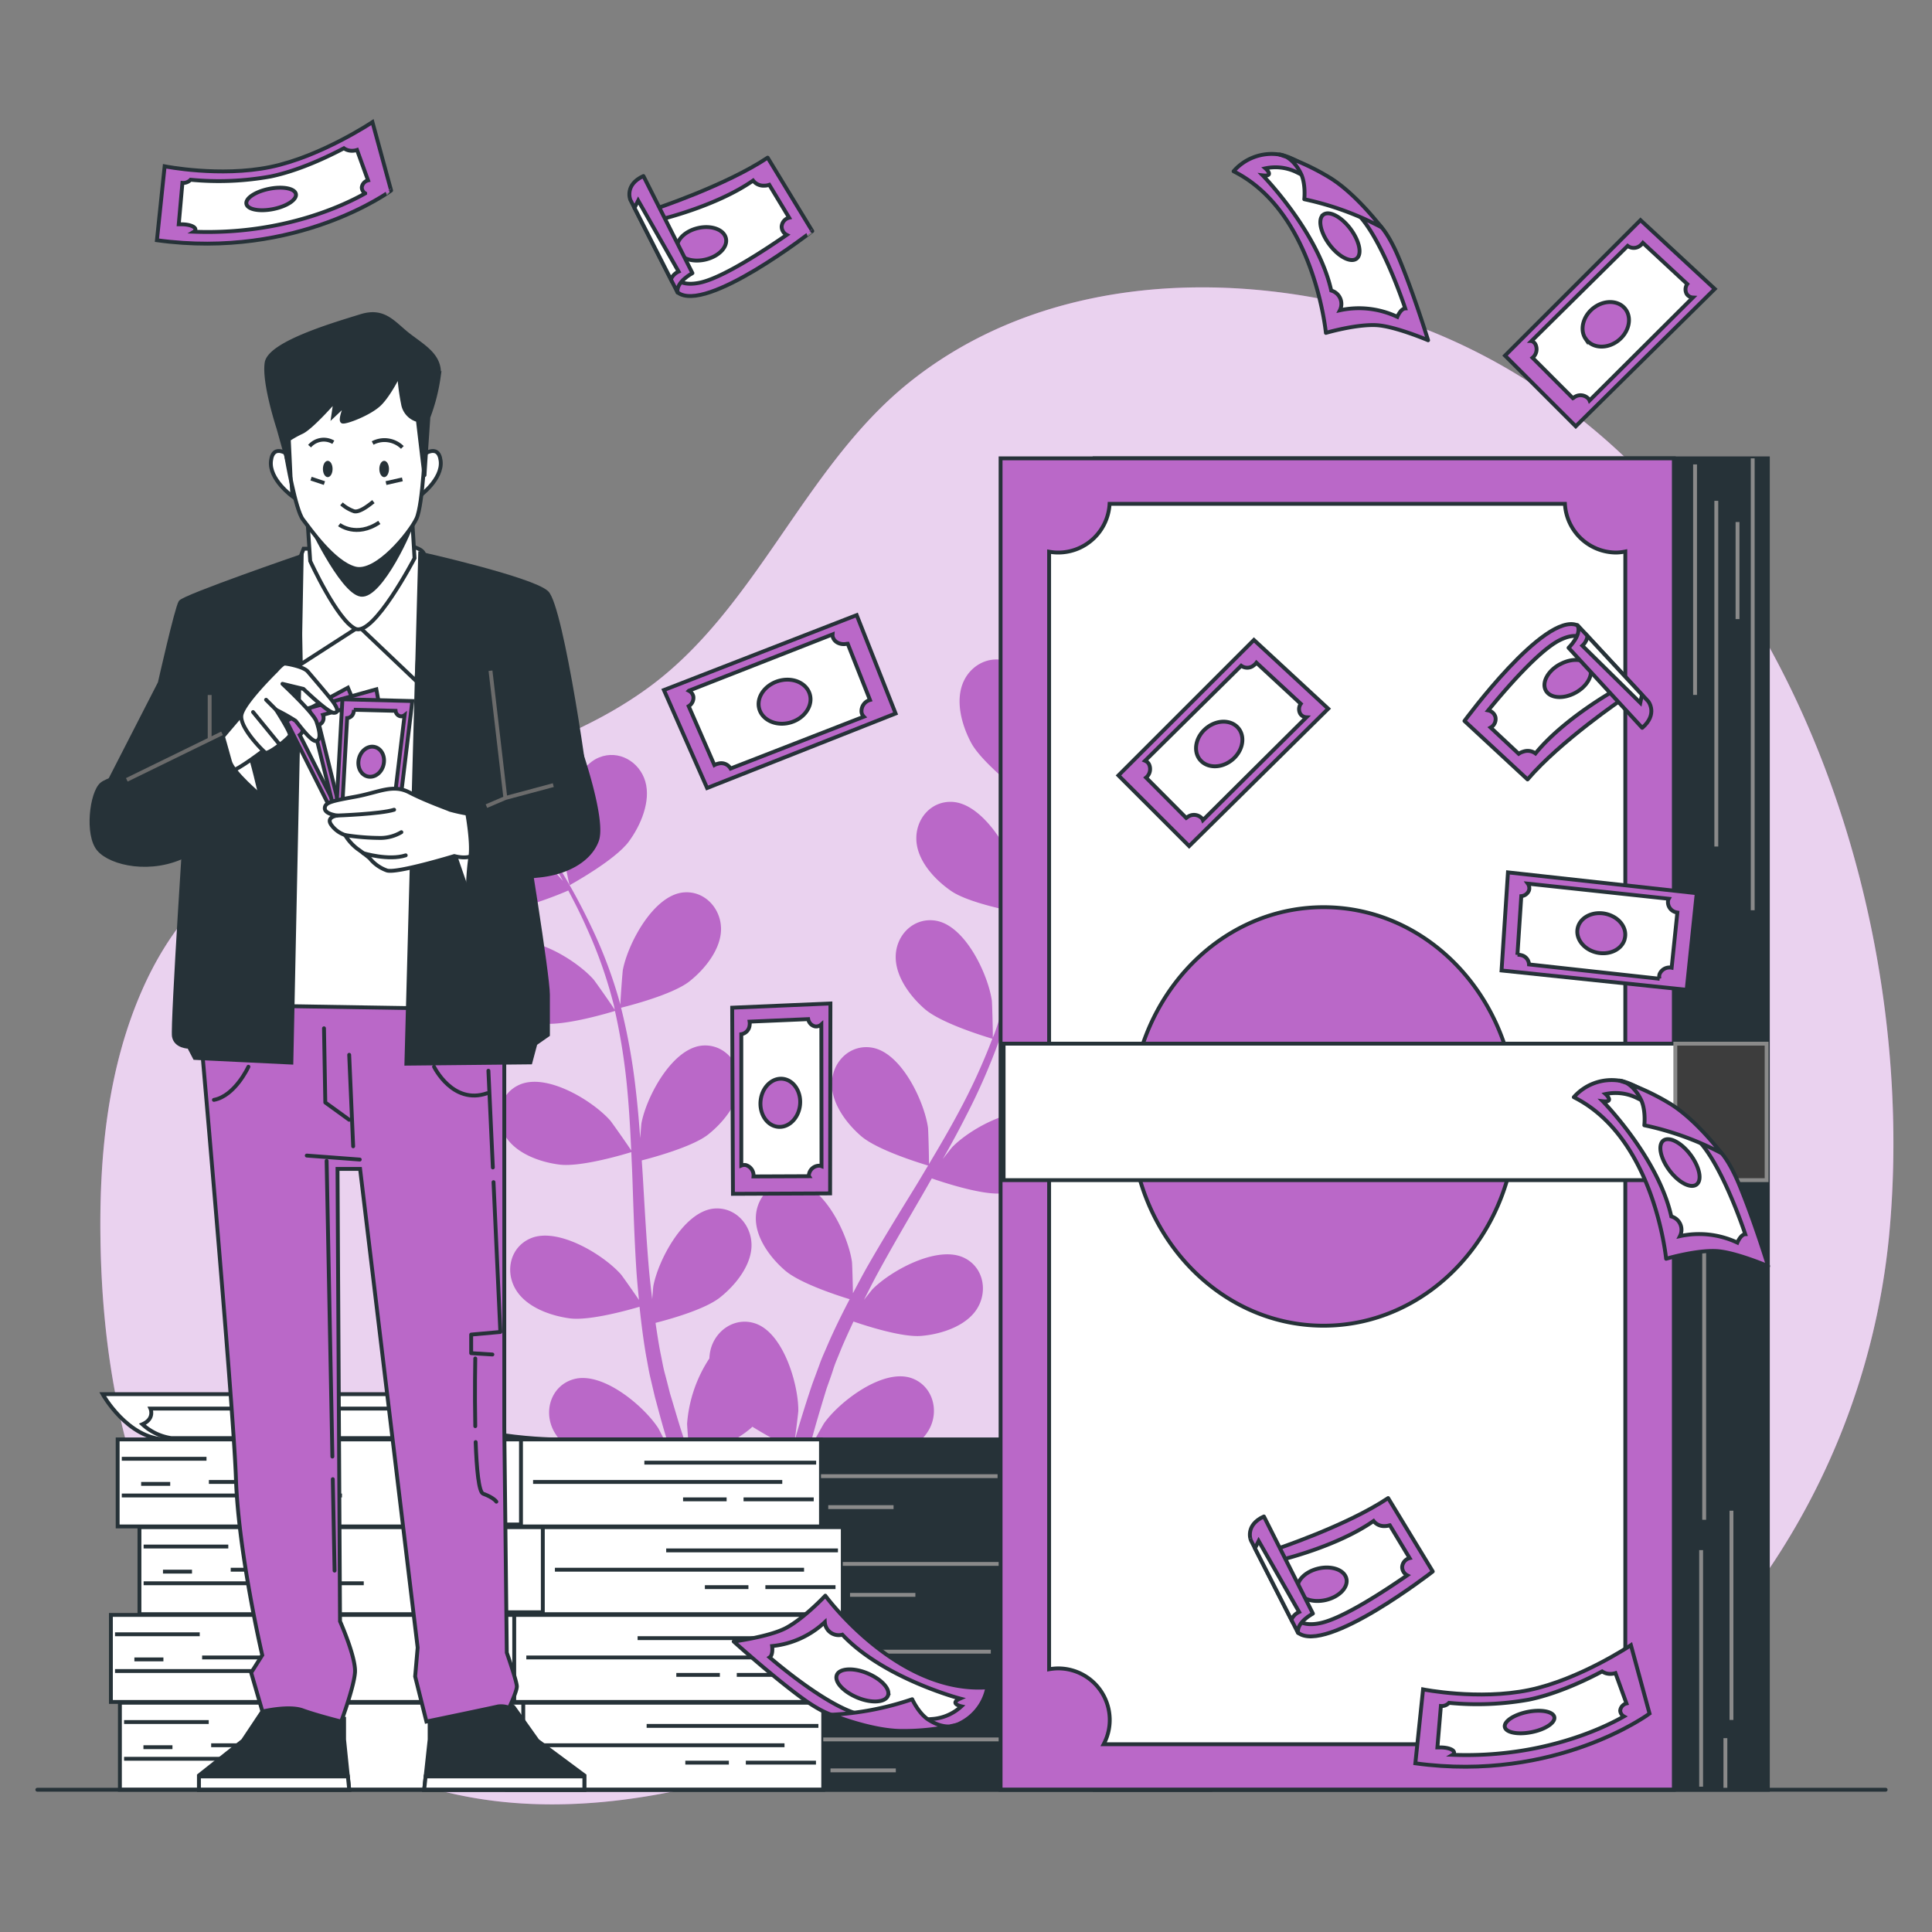 
<svg class="animated" id="freepik_stories-banknote" xmlns="http://www.w3.org/2000/svg" viewBox="0 0 500 500" version="1.1" xmlns:xlink="http://www.w3.org/1999/xlink" xmlns:svgjs="http://svgjs.com/svgjs"><rect x="0" y="0" width="500" height="500" fill="#808080" stroke="none"/><g id="freepik--background-simple--inject-81" class="animable animator-active animator-hidden" style="transform-origin: 257.992px 270.67px;"><path d="M335.81,76.3c-36-5.55-73.15.5-100.91,23-27,21.89-39.25,58.53-67.41,78.88C124,209.67,62.23,199.21,37,255.74,28,275.92,25.68,298.47,26,320.56c.37,27.67,4.88,55.67,16.83,80.62s31.85,46.72,57.31,57.54c37.58,16,81.13,6.43,118.85-9.18,15.56-6.43,31.18-14,48-14.86,21.18-1.11,41.23,8.44,61.35,15.15,24.14,8.07,50.88,12.13,74.85,3.55,18.76-6.71,34.18-20.62,46.55-36.24a186.32,186.32,0,0,0,39.15-97.32C498.48,219.18,446.55,93.35,335.81,76.3Z" style="fill: rgb(186, 104, 200); transform-origin: 257.992px 270.67px;" id="el31ejji60hu1" class="animable"></path><g id="el3654mki9zfv"><path d="M335.81,76.3c-36-5.55-73.15.5-100.91,23-27,21.89-39.25,58.53-67.41,78.88C124,209.67,62.23,199.21,37,255.74,28,275.92,25.68,298.47,26,320.56c.37,27.67,4.88,55.67,16.83,80.62s31.85,46.72,57.31,57.54c37.58,16,81.13,6.43,118.85-9.18,15.56-6.43,31.18-14,48-14.86,21.18-1.11,41.23,8.44,61.35,15.15,24.14,8.07,50.88,12.13,74.85,3.55,18.76-6.71,34.18-20.62,46.55-36.24a186.32,186.32,0,0,0,39.15-97.32C498.48,219.18,446.55,93.35,335.81,76.3Z" style="fill: rgb(255, 255, 255); opacity: 0.7; transform-origin: 257.992px 270.67px;" class="animable"></path></g></g><g id="freepik--Plants--inject-81" class="animable" style="transform-origin: 199.148px 279.975px;"><path d="M284.05,234.34c-5.66,2.08-19.13,1-19.14,1s3.43-8.66,3.72-9.18c3.33-6,13.31-15.67,20.86-14.18,5.45,1.07,8.17,6.75,6.62,11.84S288.87,232.57,284.05,234.34Z" style="fill: rgb(186, 104, 200); transform-origin: 280.726px 223.723px;" id="el3tqaxz0iq4n" class="animable"></path><path d="M110.11,177.77c7.69-.36,16.14,10.66,18.56,17.09.2.56,2.47,9.64,2.33,9.63l-.17,0c1.35,1.73,2.78,3.6,4.29,5.68,2.77,3.85,5.86,8.23,8.9,13.22a159.94,159.94,0,0,1,9.06,16.57,118.5,118.5,0,0,1,7.4,19.78l.06.25c.09-2.25.57-8.54.66-9,1.3-6.75,7.76-19,15.4-20,5.51-.68,9.86,3.86,10,9.18s-4.13,10.61-8.16,13.8c-4.54,3.59-16.74,6.59-17.71,6.83a161.1,161.1,0,0,1,3.8,21.18c.49,4.16.85,8.36,1.15,12.58.15-2,.29-3.69.34-3.93,1.29-6.75,7.76-19,15.4-20,5.51-.68,9.86,3.87,10,9.19s-4.13,10.6-8.15,13.79-14.43,6-17.18,6.7c.1,1.62.22,3.23.31,4.85.46,7.77.88,15.53,1.53,23.12.23,2.67.55,5.3.86,7.93.13-1.73.26-3.18.3-3.4,1.29-6.75,7.76-19,15.4-20,5.5-.68,9.86,3.86,10,9.18s-4.13,10.61-8.16,13.8-13.42,5.73-16.68,6.57c.4,2.68.8,5.37,1.31,7.95.38,1.76.64,3.47,1.12,5.22s.89,3.45,1.33,5.15c1,3.24,1.94,6.59,2.95,9.73.7,2.19,1.4,4.26,2.1,6.35-.26-2.66-.65-7.88-.64-8.32a35.47,35.47,0,0,1,5.77-16.89,11.28,11.28,0,0,1,.25-2c1.16-5.2,6.32-8.8,11.59-7.05,7.31,2.43,11.23,15.75,11.17,22.62,0,.41-.54,4.8-.92,7.57.48-1.59.91-3.14,1.42-4.78,1-3.24,2-6.44,3.18-9.89l1.85-5c.58-1.68,1.4-3.37,2.11-5.08,1.71-3.93,3.63-7.83,5.66-11.71-2.84-.86-12.85-4.07-16.75-7.45s-7.88-8.73-7.52-14.15,4.92-9.65,10.39-8.72c7.59,1.29,13.49,13.86,14.47,20.66.06.43.21,5.39.25,8.12,1.23-2.33,2.45-4.65,3.78-7,3.83-6.68,7.91-13.31,12-19.95,1.24-2,2.45-4.07,3.67-6.1-1-.3-13-3.85-17.36-7.64-3.88-3.37-7.89-8.73-7.52-14.15s4.91-9.65,10.38-8.72c7.59,1.29,13.49,13.86,14.47,20.66.08.52.29,7.66.25,9.47,2.69-4.48,5.32-9,7.74-13.52a159.5,159.5,0,0,0,8.67-18.92c-.47-.14-13-3.79-17.47-7.67-3.88-3.36-7.88-8.73-7.52-14.15s4.92-9.65,10.39-8.72c7.59,1.29,13.48,13.86,14.47,20.67.07.53.3,8.21.24,9.61.14-.38.33-.75.47-1.13a117.82,117.82,0,0,0,5.12-20.22c.66-3.79,1.07-7.45,1.4-11-2.4-.44-13.36-2.58-17.77-5.63-4.23-2.92-8.8-7.81-9-13.24s3.83-10.13,9.36-9.81c7.69.45,14.93,12.3,16.65,19,.1.36.64,4.14,1,6.91.12-1.62.28-3.28.37-4.83.34-5.81.29-11.15.21-15.89-.07-2.69-.18-5.12-.31-7.39-2.13-1.67-10.64-8.48-13.11-13.12s-4.2-11-1.91-15.92,8.07-7.22,12.83-4.39c6.62,4,7.59,17.8,6.05,24.5-.14.58-3.25,9.39-3.37,9.31l-.13-.1c.17,2.18.33,4.53.45,7.1.18,4.74.35,10.09.13,15.93a162.76,162.76,0,0,1-1.58,18.82,118.94,118.94,0,0,1-4.75,20.59,1.57,1.57,0,0,1-.09.23c1.32-1.82,5.2-6.81,5.54-7.16,4.8-4.91,17-11.6,23.86-8.17,5,2.48,6.1,8.67,3.25,13.17s-9.29,6.57-14.41,7c-5.77.49-17.6-3.73-18.54-4.07A161.43,161.43,0,0,1,250,288.83c-1.88,3.73-3.9,7.43-6,11.12,1.19-1.54,2.28-2.91,2.45-3.09,4.8-4.92,17-11.6,23.86-8.17,5,2.47,6.09,8.66,3.26,13.17s-9.3,6.57-14.42,7-15.35-2.95-18-3.89c-.81,1.41-1.6,2.82-2.42,4.23-3.9,6.73-7.83,13.43-11.48,20.12-1.28,2.35-2.46,4.72-3.66,7.09,1.07-1.37,2-2.51,2.13-2.68,4.8-4.91,17-11.6,23.87-8.17,5,2.48,6.09,8.67,3.25,13.17s-9.3,6.57-14.41,7c-5,.42-14.36-2.63-17.55-3.72-1.14,2.46-2.29,4.92-3.29,7.35-.65,1.68-1.39,3.25-1.94,5s-1.16,3.37-1.73,5c-1,3.24-2,6.57-2.91,9.75-.63,2.21-1.19,4.33-1.76,6.46,1.25-2.37,3.81-6.94,4.06-7.29,4-5.59,15-14,22.36-11.7,5.28,1.7,7.33,7.64,5.2,12.52s-8.19,7.91-13.18,9.11c-5.5,1.32-17.36-.9-18.84-1.19-.93,3.53-1.8,7-2.57,10.22-.17.7-.31,1.33-.47,2H201c.26-1,.52-2.06.8-3.12.93-3.59,2-7.4,3.13-11.3a102.05,102.05,0,0,1-10.21-5.58c-4.19,4-14.57,8.4-15.91,9,1.17,3.45,2.34,6.8,3.49,9.94l.41,1.1H177.9c-1.16-3.39-2.32-7-3.48-10.73-1.47.21-13.44,1.9-18.88.33-4.93-1.43-10.82-4.63-12.76-9.71s.43-10.82,5.78-12.26c7.43-2,18.05,6.93,21.8,12.7.22.34,2.2,4.3,3.41,6.82-.49-1.59-1-3.13-1.46-4.77-1-3.24-1.84-6.5-2.79-10-.41-1.71-.81-3.44-1.22-5.18s-.69-3.59-1.05-5.41c-.74-4.22-1.28-8.53-1.74-12.88-2.83.84-13,3.69-18.07,3s-11.39-2.93-14.08-7.66-1.22-10.76,3.85-13c7-3.11,18.9,4.12,23.47,9.26.29.32,3.15,4.37,4.68,6.63-.25-2.62-.51-5.24-.68-7.9-.49-7.67-.74-15.46-1-23.23-.08-2.38-.2-4.75-.3-7.12-1,.31-13,4-18.7,3.21-5.09-.66-11.39-2.93-14.08-7.66s-1.22-10.76,3.85-13c7.05-3.11,18.9,4.12,23.47,9.26.35.39,4.46,6.22,5.44,7.76-.24-5.23-.52-10.43-1-15.55a158.63,158.63,0,0,0-3.21-20.56c-.46.15-12.93,4-18.8,3.24-5.09-.67-11.39-2.93-14.07-7.66s-1.23-10.76,3.85-13c7-3.11,18.89,4.12,23.47,9.26.35.4,4.78,6.68,5.5,7.88-.09-.39-.14-.81-.24-1.2a116.64,116.64,0,0,0-6.88-19.69c-1.54-3.52-3.21-6.81-4.91-10-2.25,1-12.57,5.23-17.92,5.12-5.14-.11-11.65-1.67-14.84-6.07s-2.39-10.56,2.4-13.34c6.66-3.87,19.24,2,24.35,6.62.27.25,2.82,3.11,4.64,5.21-.79-1.41-1.58-2.88-2.36-4.22-2.92-5-5.91-9.47-8.58-13.37-1.54-2.21-3-4.17-4.35-6-2.69-.21-13.54-1.2-18.17-3.71s-9.56-6.85-10.37-12.22S104.57,178,110.11,177.77Z" style="fill: rgb(186, 104, 200); transform-origin: 197.449px 279.975px;" id="elrxly34jjysa" class="animable"></path><path d="M147.43,229.08c-.12.07-1.91-9.11-2-9.7-.54-6.86,2.46-20.42,9.58-23.34,5.13-2.11,10.53,1.12,12,6.22s-1.18,11.33-4.22,15.46C159.29,222.58,147.44,229.07,147.43,229.08Z" style="fill: rgb(186, 104, 200); transform-origin: 156.398px 212.233px;" id="elm8avh66qqfk" class="animable"></path></g><g id="freepik--banknotes-2--inject-81" class="animable" style="transform-origin: 172.425px 411.99px;"><path d="M143.17,372.52s-30.32-.38-37.41-11.72H26.56S33,372.42,43,372.52Z" style="fill: rgb(255, 255, 255); stroke: rgb(38, 50, 56); stroke-miterlimit: 10; transform-origin: 84.865px 366.66px;" id="elevxsmvmlvr" class="animable"></path><path d="M103.46,364.54H38.94s1.2,2.62-2.09,4.06a14.06,14.06,0,0,0,7.47,3.58h82.14s-10.46-1-16.13-4.3C110.33,367.88,103.76,368.84,103.46,364.54Z" style="fill: rgb(255, 255, 255); stroke: rgb(38, 50, 56); stroke-miterlimit: 10; transform-origin: 81.655px 368.36px;" id="elnon3szwvnw" class="animable"></path><g id="elk203flzrotb"><rect x="131.21" y="440.66" width="182.02" height="22.52" style="fill: rgb(38, 50, 56); stroke: rgb(38, 50, 56); stroke-miterlimit: 10; transform-origin: 222.22px 451.92px; transform: rotate(180deg);" class="animable"></rect></g><g id="elwtw9rupir2"><rect x="31.03" y="440.66" width="182.02" height="22.52" style="fill: rgb(255, 255, 255); stroke: rgb(38, 50, 56); stroke-miterlimit: 10; transform-origin: 122.04px 451.92px; transform: rotate(180deg);" class="animable"></rect></g><line x1="211.8" y1="446.66" x2="167.35" y2="446.66" style="fill: rgb(255, 255, 255); stroke: rgb(38, 50, 56); stroke-miterlimit: 10; transform-origin: 189.575px 446.66px;" id="elkt67vlksq7h" class="animable"></line><line x1="203.03" y1="451.67" x2="138.55" y2="451.67" style="fill: rgb(255, 255, 255); stroke: rgb(38, 50, 56); stroke-miterlimit: 10; transform-origin: 170.79px 451.67px;" id="elptzxyr8g7rm" class="animable"></line><line x1="177.36" y1="456.17" x2="188.63" y2="456.17" style="fill: rgb(255, 255, 255); stroke: rgb(38, 50, 56); stroke-miterlimit: 10; transform-origin: 182.995px 456.17px;" id="eln01z3i9qnmh" class="animable"></line><line x1="193.02" y1="456.17" x2="211.17" y2="456.17" style="fill: rgb(255, 255, 255); stroke: rgb(38, 50, 56); stroke-miterlimit: 10; transform-origin: 202.095px 456.17px;" id="eln3uoh9wywq" class="animable"></line><line x1="32.11" y1="455.17" x2="89.08" y2="455.17" style="fill: rgb(255, 255, 255); stroke: rgb(38, 50, 56); stroke-miterlimit: 10; transform-origin: 60.595px 455.17px;" id="el747qhmm8heq" class="animable"></line><line x1="37.12" y1="452.17" x2="44.63" y2="452.17" style="fill: rgb(255, 255, 255); stroke: rgb(38, 50, 56); stroke-miterlimit: 10; transform-origin: 40.875px 452.17px;" id="elj1h98cyn4s8" class="animable"></line><line x1="79.69" y1="451.67" x2="54.65" y2="451.67" style="fill: rgb(255, 255, 255); stroke: rgb(38, 50, 56); stroke-miterlimit: 10; transform-origin: 67.17px 451.67px;" id="elszrm788i9rp" class="animable"></line><line x1="32.11" y1="445.66" x2="54.02" y2="445.66" style="fill: rgb(255, 255, 255); stroke: rgb(38, 50, 56); stroke-miterlimit: 10; transform-origin: 43.065px 445.66px;" id="elqcra0jsvy3" class="animable"></line><line x1="310.72" y1="450.16" x2="299.45" y2="450.16" style="fill: none; stroke: rgb(138, 138, 138); stroke-miterlimit: 10; transform-origin: 305.085px 450.16px;" id="elov6t2sozp4k" class="animable"></line><line x1="313.23" y1="455.17" x2="278.17" y2="455.17" style="fill: none; stroke: rgb(138, 138, 138); stroke-miterlimit: 10; transform-origin: 295.7px 455.17px;" id="elpblxh396byb" class="animable"></line><line x1="214.93" y1="458.17" x2="231.84" y2="458.17" style="fill: none; stroke: rgb(138, 138, 138); stroke-miterlimit: 10; transform-origin: 223.385px 458.17px;" id="eliuak6jd4ly8" class="animable"></line><line x1="213.05" y1="450.16" x2="258.76" y2="450.16" style="fill: none; stroke: rgb(138, 138, 138); stroke-miterlimit: 10; transform-origin: 235.905px 450.16px;" id="el6de84w372vo" class="animable"></line><line x1="298.2" y1="443.66" x2="271.91" y2="443.66" style="fill: none; stroke: rgb(138, 138, 138); stroke-miterlimit: 10; transform-origin: 285.055px 443.66px;" id="elqt4v6kszqmg" class="animable"></line><g id="elaozxxrr62ei"><rect x="114.13" y="440.66" width="21.29" height="22.02" style="fill: rgb(255, 255, 255); stroke: rgb(38, 50, 56); stroke-miterlimit: 10; transform-origin: 124.775px 451.67px; transform: rotate(180deg);" class="animable"></rect></g><g id="eleiwfuu1nni"><rect x="128.88" y="417.94" width="182.02" height="22.52" style="fill: rgb(38, 50, 56); stroke: rgb(38, 50, 56); stroke-miterlimit: 10; transform-origin: 219.89px 429.2px; transform: rotate(180deg);" class="animable"></rect></g><g id="ellwi34430rel"><rect x="28.7" y="417.94" width="182.02" height="22.52" style="fill: rgb(255, 255, 255); stroke: rgb(38, 50, 56); stroke-miterlimit: 10; transform-origin: 119.71px 429.2px; transform: rotate(180deg);" class="animable"></rect></g><line x1="209.46" y1="423.95" x2="165.01" y2="423.95" style="fill: rgb(255, 255, 255); stroke: rgb(38, 50, 56); stroke-miterlimit: 10; transform-origin: 187.235px 423.95px;" id="elj5puve20jqh" class="animable"></line><line x1="200.7" y1="428.95" x2="136.21" y2="428.95" style="fill: rgb(255, 255, 255); stroke: rgb(38, 50, 56); stroke-miterlimit: 10; transform-origin: 168.455px 428.95px;" id="elailih5lk37i" class="animable"></line><line x1="175.03" y1="433.46" x2="186.3" y2="433.46" style="fill: rgb(255, 255, 255); stroke: rgb(38, 50, 56); stroke-miterlimit: 10; transform-origin: 180.665px 433.46px;" id="el0me5hk7pdvvi" class="animable"></line><line x1="190.68" y1="433.46" x2="208.84" y2="433.46" style="fill: rgb(255, 255, 255); stroke: rgb(38, 50, 56); stroke-miterlimit: 10; transform-origin: 199.76px 433.46px;" id="el6g4uzuxkxnu" class="animable"></line><line x1="29.77" y1="432.46" x2="86.75" y2="432.46" style="fill: rgb(255, 255, 255); stroke: rgb(38, 50, 56); stroke-miterlimit: 10; transform-origin: 58.26px 432.46px;" id="elugzr3e7xp79" class="animable"></line><line x1="34.78" y1="429.45" x2="42.29" y2="429.45" style="fill: rgb(255, 255, 255); stroke: rgb(38, 50, 56); stroke-miterlimit: 10; transform-origin: 38.535px 429.45px;" id="elk0ruo67m9bc" class="animable"></line><line x1="77.36" y1="428.95" x2="52.31" y2="428.95" style="fill: rgb(255, 255, 255); stroke: rgb(38, 50, 56); stroke-miterlimit: 10; transform-origin: 64.835px 428.95px;" id="el8a2gdniyuhw" class="animable"></line><line x1="29.77" y1="422.95" x2="51.69" y2="422.95" style="fill: rgb(255, 255, 255); stroke: rgb(38, 50, 56); stroke-miterlimit: 10; transform-origin: 40.73px 422.95px;" id="elkvt25v7nl5h" class="animable"></line><line x1="308.39" y1="427.45" x2="297.12" y2="427.45" style="fill: none; stroke: rgb(138, 138, 138); stroke-miterlimit: 10; transform-origin: 302.755px 427.45px;" id="eljxxlngbm43h" class="animable"></line><line x1="310.89" y1="432.46" x2="275.83" y2="432.46" style="fill: none; stroke: rgb(138, 138, 138); stroke-miterlimit: 10; transform-origin: 293.36px 432.46px;" id="el4dxiggdnee7" class="animable"></line><line x1="212.6" y1="435.46" x2="229.5" y2="435.46" style="fill: none; stroke: rgb(138, 138, 138); stroke-miterlimit: 10; transform-origin: 221.05px 435.46px;" id="elrs8bj8rvut" class="animable"></line><line x1="210.72" y1="427.45" x2="256.42" y2="427.45" style="fill: none; stroke: rgb(138, 138, 138); stroke-miterlimit: 10; transform-origin: 233.57px 427.45px;" id="elo7v8q5q4wa" class="animable"></line><line x1="295.87" y1="420.95" x2="269.57" y2="420.95" style="fill: none; stroke: rgb(138, 138, 138); stroke-miterlimit: 10; transform-origin: 282.72px 420.95px;" id="elolht3wh79q" class="animable"></line><g id="elpej2jbgt4h"><rect x="111.79" y="417.94" width="21.29" height="22.02" style="fill: rgb(255, 255, 255); stroke: rgb(38, 50, 56); stroke-miterlimit: 10; transform-origin: 122.435px 428.95px; transform: rotate(180deg);" class="animable"></rect></g><g id="elf53ivgr64x"><rect x="136.27" y="395.23" width="182.02" height="22.52" style="fill: rgb(38, 50, 56); stroke: rgb(38, 50, 56); stroke-miterlimit: 10; transform-origin: 227.28px 406.49px; transform: rotate(180deg);" class="animable"></rect></g><g id="elmbm7bjpulr"><rect x="36.09" y="395.23" width="182.02" height="22.52" style="fill: rgb(255, 255, 255); stroke: rgb(38, 50, 56); stroke-miterlimit: 10; transform-origin: 127.1px 406.49px; transform: rotate(180deg);" class="animable"></rect></g><line x1="216.86" y1="401.24" x2="172.41" y2="401.24" style="fill: rgb(255, 255, 255); stroke: rgb(38, 50, 56); stroke-miterlimit: 10; transform-origin: 194.635px 401.24px;" id="elrt9wmp5myy" class="animable"></line><line x1="208.09" y1="406.24" x2="143.61" y2="406.24" style="fill: rgb(255, 255, 255); stroke: rgb(38, 50, 56); stroke-miterlimit: 10; transform-origin: 175.85px 406.24px;" id="elyifs8rpr16q" class="animable"></line><line x1="182.42" y1="410.75" x2="193.69" y2="410.75" style="fill: rgb(255, 255, 255); stroke: rgb(38, 50, 56); stroke-miterlimit: 10; transform-origin: 188.055px 410.75px;" id="elw9n2kjdmibc" class="animable"></line><line x1="198.08" y1="410.75" x2="216.23" y2="410.75" style="fill: rgb(255, 255, 255); stroke: rgb(38, 50, 56); stroke-miterlimit: 10; transform-origin: 207.155px 410.75px;" id="elys69bh4uuxm" class="animable"></line><line x1="37.17" y1="409.75" x2="94.14" y2="409.75" style="fill: rgb(255, 255, 255); stroke: rgb(38, 50, 56); stroke-miterlimit: 10; transform-origin: 65.655px 409.75px;" id="elnwqpwy45g9f" class="animable"></line><line x1="42.18" y1="406.74" x2="49.69" y2="406.74" style="fill: rgb(255, 255, 255); stroke: rgb(38, 50, 56); stroke-miterlimit: 10; transform-origin: 45.935px 406.74px;" id="eln635sz18dqh" class="animable"></line><line x1="84.75" y1="406.24" x2="59.71" y2="406.24" style="fill: rgb(255, 255, 255); stroke: rgb(38, 50, 56); stroke-miterlimit: 10; transform-origin: 72.23px 406.24px;" id="el88pdqr24hve" class="animable"></line><line x1="37.17" y1="400.24" x2="59.08" y2="400.24" style="fill: rgb(255, 255, 255); stroke: rgb(38, 50, 56); stroke-miterlimit: 10; transform-origin: 48.125px 400.24px;" id="elsx3jvacwvce" class="animable"></line><line x1="315.78" y1="404.74" x2="304.51" y2="404.74" style="fill: none; stroke: rgb(138, 138, 138); stroke-miterlimit: 10; transform-origin: 310.145px 404.74px;" id="el24k6pdh9y4c" class="animable"></line><line x1="318.29" y1="409.75" x2="283.23" y2="409.75" style="fill: none; stroke: rgb(138, 138, 138); stroke-miterlimit: 10; transform-origin: 300.76px 409.75px;" id="eloawxknziv2q" class="animable"></line><line x1="219.99" y1="412.75" x2="236.9" y2="412.75" style="fill: none; stroke: rgb(138, 138, 138); stroke-miterlimit: 10; transform-origin: 228.445px 412.75px;" id="elhokfnuyjvu" class="animable"></line><line x1="218.11" y1="404.74" x2="263.82" y2="404.74" style="fill: none; stroke: rgb(138, 138, 138); stroke-miterlimit: 10; transform-origin: 240.965px 404.74px;" id="elt9d2xka7s7f" class="animable"></line><line x1="303.26" y1="398.24" x2="276.97" y2="398.24" style="fill: none; stroke: rgb(138, 138, 138); stroke-miterlimit: 10; transform-origin: 290.115px 398.24px;" id="elymab04k1ywq" class="animable"></line><g id="elhqnkt4c2fuv"><rect x="119.19" y="395.23" width="21.29" height="22.02" style="fill: rgb(255, 255, 255); stroke: rgb(38, 50, 56); stroke-miterlimit: 10; transform-origin: 129.835px 406.24px; transform: rotate(180deg);" class="animable"></rect></g><g id="elfl1svskvd2"><rect x="130.63" y="372.52" width="182.02" height="22.52" style="fill: rgb(38, 50, 56); stroke: rgb(38, 50, 56); stroke-miterlimit: 10; transform-origin: 221.64px 383.78px; transform: rotate(180deg);" class="animable"></rect></g><g id="ellkyierc54m"><rect x="30.45" y="372.52" width="182.02" height="22.52" style="fill: rgb(255, 255, 255); stroke: rgb(38, 50, 56); stroke-miterlimit: 10; transform-origin: 121.46px 383.78px; transform: rotate(180deg);" class="animable"></rect></g><line x1="211.22" y1="378.53" x2="166.76" y2="378.53" style="fill: rgb(255, 255, 255); stroke: rgb(38, 50, 56); stroke-miterlimit: 10; transform-origin: 188.99px 378.53px;" id="elitirfw1crrh" class="animable"></line><line x1="202.45" y1="383.53" x2="137.96" y2="383.53" style="fill: rgb(255, 255, 255); stroke: rgb(38, 50, 56); stroke-miterlimit: 10; transform-origin: 170.205px 383.53px;" id="el42b69l3omqy" class="animable"></line><line x1="176.78" y1="388.03" x2="188.05" y2="388.03" style="fill: rgb(255, 255, 255); stroke: rgb(38, 50, 56); stroke-miterlimit: 10; transform-origin: 182.415px 388.03px;" id="el1hlza24isfsh" class="animable"></line><line x1="192.43" y1="388.03" x2="210.59" y2="388.03" style="fill: rgb(255, 255, 255); stroke: rgb(38, 50, 56); stroke-miterlimit: 10; transform-origin: 201.51px 388.03px;" id="elayaltmu8etl" class="animable"></line><line x1="31.52" y1="387.03" x2="88.5" y2="387.03" style="fill: rgb(255, 255, 255); stroke: rgb(38, 50, 56); stroke-miterlimit: 10; transform-origin: 60.01px 387.03px;" id="elxj3gz90ivxl" class="animable"></line><line x1="36.53" y1="384.03" x2="44.05" y2="384.03" style="fill: rgb(255, 255, 255); stroke: rgb(38, 50, 56); stroke-miterlimit: 10; transform-origin: 40.29px 384.03px;" id="elvs21jvknxy" class="animable"></line><line x1="79.11" y1="383.53" x2="54.06" y2="383.53" style="fill: rgb(255, 255, 255); stroke: rgb(38, 50, 56); stroke-miterlimit: 10; transform-origin: 66.585px 383.53px;" id="el7radaclx2j2" class="animable"></line><line x1="31.52" y1="377.53" x2="53.44" y2="377.53" style="fill: rgb(255, 255, 255); stroke: rgb(38, 50, 56); stroke-miterlimit: 10; transform-origin: 42.48px 377.53px;" id="el5ngres40y4d" class="animable"></line><line x1="310.14" y1="382.03" x2="298.87" y2="382.03" style="fill: none; stroke: rgb(138, 138, 138); stroke-miterlimit: 10; transform-origin: 304.505px 382.03px;" id="elbnihobs7h3a" class="animable"></line><line x1="312.64" y1="387.03" x2="277.58" y2="387.03" style="fill: none; stroke: rgb(138, 138, 138); stroke-miterlimit: 10; transform-origin: 295.11px 387.03px;" id="el9393eedvj5r" class="animable"></line><line x1="214.35" y1="390.04" x2="231.25" y2="390.04" style="fill: none; stroke: rgb(138, 138, 138); stroke-miterlimit: 10; transform-origin: 222.8px 390.04px;" id="elcwlndmp49gb" class="animable"></line><line x1="212.47" y1="382.03" x2="258.17" y2="382.03" style="fill: none; stroke: rgb(138, 138, 138); stroke-miterlimit: 10; transform-origin: 235.32px 382.03px;" id="elpwluy22wc3j" class="animable"></line><line x1="297.62" y1="375.52" x2="271.32" y2="375.52" style="fill: none; stroke: rgb(138, 138, 138); stroke-miterlimit: 10; transform-origin: 284.47px 375.52px;" id="elr1hs7mdzfw" class="animable"></line><g id="elwlvwfdw9k0c"><rect x="113.54" y="372.52" width="21.29" height="22.02" style="fill: rgb(255, 255, 255); stroke: rgb(38, 50, 56); stroke-miterlimit: 10; transform-origin: 124.185px 383.53px; transform: rotate(180deg);" class="animable"></rect></g></g><g id="freepik--banknotes-3--inject-81" class="animable" style="transform-origin: 358.235px 290.9px;"><rect x="283.28" y="118.62" width="174.24" height="344.56" style="fill: rgb(38, 50, 56); stroke: rgb(38, 50, 56); stroke-miterlimit: 10; transform-origin: 370.4px 290.9px;" id="elikce2cyisr" class="animable"></rect><line x1="438.68" y1="120.19" x2="438.68" y2="179.84" style="fill: none; stroke: rgb(138, 138, 138); stroke-miterlimit: 10; transform-origin: 438.68px 150.015px;" id="el4ffjxz1mmxz" class="animable"></line><line x1="449.67" y1="135.1" x2="449.67" y2="160.22" style="fill: none; stroke: rgb(138, 138, 138); stroke-miterlimit: 10; transform-origin: 449.67px 147.66px;" id="el1fjvvacodcl" class="animable"></line><line x1="444.18" y1="129.61" x2="444.18" y2="219.08" style="fill: none; stroke: rgb(138, 138, 138); stroke-miterlimit: 10; transform-origin: 444.18px 174.345px;" id="elx4mrax5e81" class="animable"></line><line x1="453.6" y1="118.62" x2="453.6" y2="235.57" style="fill: none; stroke: rgb(138, 138, 138); stroke-miterlimit: 10; transform-origin: 453.6px 177.095px;" id="ela8shszr60bc" class="animable"></line><line x1="440.25" y1="462.39" x2="440.25" y2="401.17" style="fill: none; stroke: rgb(138, 138, 138); stroke-miterlimit: 10; transform-origin: 440.25px 431.78px;" id="elm0vp84sdjso" class="animable"></line><line x1="446.53" y1="463.18" x2="446.53" y2="449.83" style="fill: none; stroke: rgb(138, 138, 138); stroke-miterlimit: 10; transform-origin: 446.53px 456.505px;" id="el8c1z65fbrrg" class="animable"></line><line x1="448.1" y1="445.12" x2="448.1" y2="390.97" style="fill: none; stroke: rgb(138, 138, 138); stroke-miterlimit: 10; transform-origin: 448.1px 418.045px;" id="elpwa84qzh75c" class="animable"></line><line x1="441.04" y1="393.32" x2="441.04" y2="304.63" style="fill: none; stroke: rgb(138, 138, 138); stroke-miterlimit: 10; transform-origin: 441.04px 348.975px;" id="el9v9lno8hkfj" class="animable"></line><rect x="258.95" y="118.62" width="174.24" height="344.56" style="fill: rgb(186, 104, 200); stroke: rgb(38, 50, 56); stroke-miterlimit: 10; transform-origin: 346.07px 290.9px;" id="elm9svw4v78k" class="animable"></rect><path d="M418.28,143A13.33,13.33,0,0,1,405,130.39H287.16A13.31,13.31,0,0,1,273.86,143a13,13,0,0,1-2.35-.22V432a14,14,0,0,1,2.35-.22,13.34,13.34,0,0,1,11.77,19.62H406.51a13.33,13.33,0,0,1,11.77-19.62,14,14,0,0,1,2.35.22V142.73A13,13,0,0,1,418.28,143ZM342.54,343.09c-27.53,0-49.84-24.24-49.84-54.15s22.31-54.16,49.84-54.16,49.84,24.25,49.84,54.16S370.06,343.09,342.54,343.09Z" style="fill: rgb(255, 255, 255); stroke: rgb(38, 50, 56); stroke-miterlimit: 10; transform-origin: 346.07px 290.895px;" id="elko2qhu0pe0h" class="animable"></path><rect x="259.73" y="270.1" width="197.47" height="35.32" style="fill: rgb(255, 255, 255); stroke: rgb(38, 50, 56); stroke-miterlimit: 10; transform-origin: 358.465px 287.76px;" id="ele2dzomytv7" class="animable"></rect><rect x="433.57" y="270.1" width="23.63" height="35.32" style="fill: rgb(61, 61, 61); stroke: rgb(138, 138, 138); stroke-miterlimit: 10; transform-origin: 445.385px 287.76px;" id="elo3wsx8wsnbn" class="animable"></rect></g><g id="freepik--Character--inject-81" class="animable" style="transform-origin: 89.271px 272.242px;"><path d="M68.68,441.75l-5.82,8.73-11.37,9v3.71H90.38l-1.33-13v-5.82S73.18,437.51,68.68,441.75Z" style="fill: rgb(38, 50, 56); stroke: rgb(38, 50, 56); stroke-miterlimit: 10; transform-origin: 70.935px 451.778px;" id="elsvtexjkg2xp" class="animable"></path><polygon points="90.03 459.74 51.49 459.74 51.49 463.18 90.38 463.18 90.03 459.74" style="fill: rgb(255, 255, 255); stroke: rgb(38, 50, 56); stroke-miterlimit: 10; transform-origin: 70.935px 461.46px;" id="elo6fti8xmchc" class="animable"></polygon><path d="M132.9,441.75l6.2,8.73,12.13,9v3.71H109.78l1.41-13v-5.82S128.11,437.51,132.9,441.75Z" style="fill: rgb(38, 50, 56); stroke: rgb(38, 50, 56); stroke-miterlimit: 10; transform-origin: 130.505px 451.778px;" id="elms09l0qi6a" class="animable"></path><polygon points="110.15 459.74 151.23 459.74 151.23 463.18 109.78 463.18 110.15 459.74" style="fill: rgb(255, 255, 255); stroke: rgb(38, 50, 56); stroke-miterlimit: 10; transform-origin: 130.505px 461.46px;" id="elxym1x9l58tb" class="animable"></polygon><path d="M51.33,260.68s9.08,102.48,9.73,121.94,6.81,45.73,6.81,45.73L65,432.89l2.92,10.05s6.81-1.62,10.38-.32,10,2.92,10,2.92,3.25-8.76,3.57-12.65S88,419.59,88,419.59l-.65-117.07h5.84L108.09,426.4l-.65,7.46,2.92,11.68s17.19-3.57,18.48-3.9a5.67,5.67,0,0,1,2.92.33s2-4.22,2-5.52-2.6-8.75-2.6-8.75l-.65-58.05V259.71l-79.13-1.62Z" style="fill: rgb(186, 104, 200); stroke: rgb(38, 50, 56); stroke-miterlimit: 10; transform-origin: 92.545px 351.815px;" id="elkvezpx2e0uj" class="animable"></path><polyline points="127.72 305.94 129.49 344.71 121.94 345.39 121.94 350.2 127.43 350.54" style="fill: none; stroke: rgb(38, 50, 56); stroke-linecap: round; stroke-linejoin: round; transform-origin: 125.715px 328.24px;" id="elw3202ucsflk" class="animable"></polyline><line x1="126.4" y1="277.1" x2="127.55" y2="302.14" style="fill: none; stroke: rgb(38, 50, 56); stroke-linecap: round; stroke-linejoin: round; transform-origin: 126.975px 289.62px;" id="elrf6fxdksgh" class="animable"></line><path d="M123.1,373.21c.25,6.93.8,12.94,1.93,13.36,2.75,1,3.43,2.06,3.43,2.06" style="fill: none; stroke: rgb(38, 50, 56); stroke-linecap: round; stroke-linejoin: round; transform-origin: 125.78px 380.92px;" id="el7yfawdig2wd" class="animable"></path><path d="M123,351.57s-.18,8.76,0,17.52" style="fill: none; stroke: rgb(38, 50, 56); stroke-linecap: round; stroke-linejoin: round; transform-origin: 122.96px 360.33px;" id="el5nafio8c4ti" class="animable"></path><line x1="79.39" y1="299.06" x2="93.11" y2="300.09" style="fill: none; stroke: rgb(38, 50, 56); stroke-linecap: round; stroke-linejoin: round; transform-origin: 86.25px 299.575px;" id="elfl34usx7vz" class="animable"></line><polyline points="83.85 266.12 84.19 285.33 90.37 289.8" style="fill: none; stroke: rgb(38, 50, 56); stroke-linecap: round; stroke-linejoin: round; transform-origin: 87.11px 277.96px;" id="elii0jac5hsc" class="animable"></polyline><line x1="90.37" y1="272.98" x2="91.4" y2="296.66" style="fill: none; stroke: rgb(38, 50, 56); stroke-linecap: round; stroke-linejoin: round; transform-origin: 90.885px 284.82px;" id="elpllst3myp88" class="animable"></line><line x1="86.13" y1="382.81" x2="86.59" y2="406.48" style="fill: none; stroke: rgb(38, 50, 56); stroke-linecap: round; stroke-linejoin: round; transform-origin: 86.36px 394.645px;" id="el9w2frj5gl3" class="animable"></line><line x1="84.53" y1="300.43" x2="86.02" y2="376.96" style="fill: none; stroke: rgb(38, 50, 56); stroke-linecap: round; stroke-linejoin: round; transform-origin: 85.275px 338.695px;" id="eligztxkdznmg" class="animable"></line><path d="M112.33,276.07s4.81,9.95,13.73,6.86" style="fill: none; stroke: rgb(38, 50, 56); stroke-linecap: round; stroke-linejoin: round; transform-origin: 119.195px 279.798px;" id="el4k3kg40l1bd" class="animable"></path><path d="M64.29,276.07s-3.44,7.55-8.93,8.58" style="fill: none; stroke: rgb(38, 50, 56); stroke-linecap: round; stroke-linejoin: round; transform-origin: 59.825px 280.36px;" id="eluml1kphgfhg" class="animable"></path><polygon points="84.67 146.33 74.36 149.45 65.72 260.25 111.29 260.98 113.69 147.05 84.67 146.33" style="fill: rgb(255, 255, 255); stroke: rgb(38, 50, 56); stroke-miterlimit: 10; transform-origin: 89.705px 203.655px;" id="elknt5qco27f" class="animable"></polygon><path d="M81,142H78.58l-1.22,3.16.49,26.75,15.08-9.72,14.83,14.1,1.95-31.86s.73-1.46-1.46-2.43-2.92-1.22-2.92-1.22Z" style="fill: rgb(255, 255, 255); stroke: rgb(38, 50, 56); stroke-miterlimit: 10; transform-origin: 93.593px 158.535px;" id="el6nii6l1g1bx" class="animable"></path><path d="M79.55,134.2l.73,11s7,15.32,11.67,17.51,15.33-18.24,15.33-18.24l-.73-12.16H79.3Z" style="fill: rgb(255, 255, 255); stroke: rgb(38, 50, 56); stroke-miterlimit: 10; transform-origin: 93.29px 147.592px;" id="elz0t07j3d04q" class="animable"></path><path d="M79.55,134.2s8.75,19,13.86,19.71,13.38-17.52,13.38-19.22S79.55,134.2,79.55,134.2Z" style="fill: rgb(38, 50, 56); stroke: rgb(38, 50, 56); stroke-miterlimit: 10; transform-origin: 93.17px 143.856px;" id="elz2e5pnyzwz" class="animable"></path><path d="M74.93,117.92s-4.22-3.46-4.8,1.34,5.57,9.22,5.57,9.22Z" style="fill: rgb(255, 255, 255); stroke: rgb(38, 50, 56); stroke-miterlimit: 10; transform-origin: 72.896px 122.597px;" id="elnqtvgl2szue" class="animable"></path><path d="M109.23,117.92s4.23-3.46,4.81,1.34-5.57,9.22-5.57,9.22Z" style="fill: rgb(255, 255, 255); stroke: rgb(38, 50, 56); stroke-miterlimit: 10; transform-origin: 111.274px 122.597px;" id="el3hnvqqyicca" class="animable"></path><path d="M74.16,118.49s2.31,13.45,4.23,15.94,7.87,11.14,13.44,12.68,14.22-9.22,15.94-12.87,2.31-19.78,2.31-19.78l-.19-8.64s-.58-6.34-3.08-9.8S93.56,90.26,86.46,93,73.4,108.12,73.4,110.62,74.16,118.49,74.16,118.49Z" style="fill: rgb(255, 255, 255); stroke: rgb(38, 50, 56); stroke-miterlimit: 10; transform-origin: 91.74px 119.524px;" id="ellges33ofm0g" class="animable"></path><path d="M86.84,103.51s-6,6.92-8.64,8.26a26.48,26.48,0,0,0-3.46,1.92l.38,8.07-3.07-11S68.21,99.09,69,93.91s18.24-10.18,24.39-12.1,8.45,1.92,12.48,5,8.26,5.38,7.69,10.57a48.43,48.43,0,0,1-2.69,10.56s-1,14.4-1,15-1.73-14.21-1.73-14.21a5.24,5.24,0,0,1-3.84-4.23,55.89,55.89,0,0,1-1-7.68s-2.5,5.19-5,7.68-8.64,4.8-9.6,4.61,1-4.8,1-4.8l-3.46,3.27Z" style="fill: rgb(38, 50, 56); stroke: rgb(38, 50, 56); stroke-miterlimit: 10; transform-origin: 91.252px 102.126px;" id="elv2hazjoha9d" class="animable"></path><path d="M88.38,130.4a9.77,9.77,0,0,0,3.26,1.92c1.54.38,4.23-1.92,5-2.5" style="fill: none; stroke: rgb(38, 50, 56); stroke-miterlimit: 10; transform-origin: 92.51px 131.091px;" id="eldjmpm1cylii" class="animable"></path><path d="M87.8,135.78s4.42,3.45,10.37-.58" style="fill: rgb(255, 255, 255); stroke: rgb(38, 50, 56); stroke-miterlimit: 10; transform-origin: 92.985px 136.177px;" id="elz6f3tedkytc" class="animable"></path><ellipse cx="84.82" cy="121.37" rx="1.25" ry="2.11" style="fill: rgb(38, 50, 56); transform-origin: 84.82px 121.37px;" id="el0v11oezh2ae" class="animable"></ellipse><ellipse cx="99.42" cy="121.37" rx="1.25" ry="2.11" style="fill: rgb(38, 50, 56); transform-origin: 99.42px 121.37px;" id="eldxsm0fha21e" class="animable"></ellipse><path d="M96.44,114.65a6.59,6.59,0,0,1,7.69,1.15" style="fill: none; stroke: rgb(38, 50, 56); stroke-miterlimit: 10; transform-origin: 100.285px 114.849px;" id="elhkqawf0059" class="animable"></path><path d="M86.26,114.46a4.85,4.85,0,0,0-6.14,1" style="fill: none; stroke: rgb(38, 50, 56); stroke-miterlimit: 10; transform-origin: 83.19px 114.621px;" id="elpun3vkoc5kb" class="animable"></path><line x1="99.9" y1="125.02" x2="104.13" y2="124.06" style="fill: none; stroke: rgb(38, 50, 56); stroke-miterlimit: 10; transform-origin: 102.015px 124.54px;" id="elmsrlmbkq3jn" class="animable"></line><line x1="80.5" y1="123.87" x2="83.96" y2="125.02" style="fill: none; stroke: rgb(38, 50, 56); stroke-miterlimit: 10; transform-origin: 82.23px 124.445px;" id="eld7dkxfnie6w" class="animable"></line><path d="M77.6,170,75.41,275l-25-1.21L48.9,270.9s-3.4,0-3.89-2.68,3.4-61.53,3.4-61.53L27,204.74l14.35-28s4.38-19.46,5.35-20.92,31.38-11.92,31.38-11.92Z" style="fill: rgb(38, 50, 56); stroke: rgb(38, 50, 56); stroke-miterlimit: 10; transform-origin: 52.54px 209.45px;" id="elaxlsa742dir" class="animable"></path><path d="M108.74,143.28l-3.57,132,32.1-.33,1.3-4.86,3.24-2.27V257.44c0-5.19-6.16-42.81-6.16-42.81s16.22-2.27,16.54-5.51-6.81-52.21-10.7-55.78S108.74,143.28,108.74,143.28Z" style="fill: rgb(38, 50, 56); stroke: rgb(38, 50, 56); stroke-miterlimit: 10; transform-origin: 128.685px 209.28px;" id="eljt2ctw2fp2" class="animable"></path><path d="M116.79,218.55l4.27,12.3s2.47-5.94,2.1-9.68-.38-4.87-1.5-5.06S117,215.18,116.79,218.55Z" style="fill: rgb(255, 255, 255); stroke: rgb(38, 50, 56); stroke-miterlimit: 10; transform-origin: 119.994px 223.379px;" id="elnbk7aenp06g" class="animable"></path><polygon points="74.12 186.59 87.79 213.75 102.21 206.63 90.04 177.98 74.12 186.59" style="fill: rgb(186, 104, 200); stroke: rgb(38, 50, 56); stroke-miterlimit: 10; transform-origin: 88.165px 195.865px;" id="elm076istmpcq" class="animable"></polygon><path d="M97.83,205.54a1.76,1.76,0,0,1,1-2.26,1,1,0,0,1,.24,0l-9-21.09a1.42,1.42,0,0,1-.92.82,1.57,1.57,0,0,1-1.65-.64L78,187.48a2,2,0,0,1,.27.6,1.85,1.85,0,0,1-.7,2.13L87.06,209a1.39,1.39,0,0,1,.63-.4,1.72,1.72,0,0,1,1.94,1.11l8.23-4.06Zm-8.12-4.86c-1.75.49-3.64-.8-4.23-2.89s.34-4.19,2.08-4.68,3.64.8,4.23,2.89S91.45,200.18,89.71,200.68Z" style="fill: rgb(255, 255, 255); stroke: rgb(38, 50, 56); stroke-miterlimit: 10; transform-origin: 88.32px 195.95px;" id="el43oa36nu4hm" class="animable"></path><polygon points="79.97 183.25 87.27 212.76 102.91 209.02 97.4 178.39 79.97 183.25" style="fill: rgb(186, 104, 200); stroke: rgb(38, 50, 56); stroke-miterlimit: 10; transform-origin: 91.44px 195.575px;" id="el4onjunqaxku" class="animable"></polygon><path d="M98.88,207a1.76,1.76,0,0,1,1.49-2,1,1,0,0,1,.24,0l-4-22.55a1.46,1.46,0,0,1-1.08.6,1.61,1.61,0,0,1-1.48-1L83.59,185a2,2,0,0,1,.14.65,1.85,1.85,0,0,1-1.16,1.92L87.62,208a1.34,1.34,0,0,1,.7-.24,1.69,1.69,0,0,1,1.64,1.5l8.93-2.13S98.88,207,98.88,207ZM92,200.44c-1.81.1-3.37-1.58-3.48-3.75s1.26-4,3.07-4.1,3.36,1.59,3.48,3.76S93.85,200.35,92,200.44Z" style="fill: rgb(255, 255, 255); stroke: rgb(38, 50, 56); stroke-miterlimit: 10; transform-origin: 91.59px 195.655px;" id="el1clka3o3uay" class="animable"></path><polygon points="88.62 180.97 86.94 211.32 102.99 212.34 106.71 181.43 88.62 180.97" style="fill: rgb(186, 104, 200); stroke: rgb(38, 50, 56); stroke-miterlimit: 10; transform-origin: 96.825px 196.655px;" id="el6mmoth6mcg7" class="animable"></polygon><path d="M99.73,209.21a1.76,1.76,0,0,1,2-1.46,1,1,0,0,1,.24.09l2.74-22.76a1.43,1.43,0,0,1-1.21.26,1.58,1.58,0,0,1-1.12-1.38l-10.81-.27a1.82,1.82,0,0,1-.06.65,1.85,1.85,0,0,1-1.67,1.5l-1.16,21a1.36,1.36,0,0,1,.75,0,1.7,1.7,0,0,1,1.12,1.93l9.17.58A.28.28,0,0,1,99.73,209.21Zm-4.62-8.27c-1.75-.44-2.75-2.5-2.22-4.61s2.38-3.46,4.14-3,2.74,2.51,2.22,4.62S96.87,201.38,95.11,200.94Z" style="fill: rgb(255, 255, 255); stroke: rgb(38, 50, 56); stroke-miterlimit: 10; transform-origin: 96.695px 196.52px;" id="elekyf6zmfmhs" class="animable"></path><path d="M121.66,210.68a43.6,43.6,0,0,1-5.24-1.12c-.75-.37-6.18-2.25-10.49-4.49s-7.86,0-14,1.12-7.87,1.5-7.87,3,3.19,1.87,3.19,1.87-3,.37-1.5,2.43a7.22,7.22,0,0,0,3.56,2.62,12.9,12.9,0,0,0,3.18,3.56c1.87,1.31,3.18,2.44,3.18,2.44a10,10,0,0,0,4.5,3.18c2.62.75,17.41-3.75,17.41-3.75s4.49,1.31,5.62-1.12S121.66,210.68,121.66,210.68Z" style="fill: rgb(255, 255, 255); stroke: rgb(38, 50, 56); stroke-linecap: round; stroke-linejoin: round; transform-origin: 103.769px 214.743px;" id="el4c2bsht9n87" class="animable"></path><path d="M87.21,211.06s11.23-.38,14.79-1.5" style="fill: none; stroke: rgb(38, 50, 56); stroke-linecap: round; stroke-linejoin: round; transform-origin: 94.605px 210.31px;" id="el3xi2iiobsbq" class="animable"></path><path d="M89.27,216.11a59.62,59.62,0,0,0,9.36.75,10.71,10.71,0,0,0,5.24-1.49" style="fill: none; stroke: rgb(38, 50, 56); stroke-linecap: round; stroke-linejoin: round; transform-origin: 96.57px 216.115px;" id="elr8uo3c5vprb" class="animable"></path><path d="M94,220.8s6.55,2,11,.56" style="fill: none; stroke: rgb(38, 50, 56); stroke-linecap: round; stroke-linejoin: round; transform-origin: 99.5px 221.341px;" id="eluzfa1vsprms" class="animable"></path><path d="M127.22,178.63l3.57,27.89-10.06,2.92s1.63,8.43,1,12.33a66.82,66.82,0,0,0-.65,9.08s11-3.57,18.16-4.22,13.3-3.89,15.24-9.08-4.21-23-4.21-23" style="fill: rgb(38, 50, 56); stroke: rgb(38, 50, 56); stroke-miterlimit: 10; transform-origin: 137.794px 204.74px;" id="el49ai9v1xxo7" class="animable"></path><polyline points="125.89 208.62 130.79 206.52 143.19 203.19" style="fill: none; stroke: rgb(107, 107, 107); stroke-miterlimit: 10; transform-origin: 134.54px 205.905px;" id="el0afb6t00m8dl" class="animable"></polyline><line x1="130.79" y1="206.52" x2="126.94" y2="173.58" style="fill: none; stroke: rgb(107, 107, 107); stroke-miterlimit: 10; transform-origin: 128.865px 190.05px;" id="elmzmwq8pxec" class="animable"></line><path d="M67.38,205.88s-2.24-9.92-3.18-11.8-6,3.38-6.37,5.06S65.88,206.07,67.38,205.88Z" style="fill: rgb(255, 255, 255); stroke: rgb(38, 50, 56); stroke-miterlimit: 10; transform-origin: 62.599px 199.782px;" id="elglxve8ivywb" class="animable"></path><path d="M62.49,185l-4.84,5.68S59,199,60.08,199.33s8.8-5.62,8.8-5.62Z" style="fill: rgb(255, 255, 255); stroke: rgb(38, 50, 56); stroke-miterlimit: 10; transform-origin: 63.265px 192.172px;" id="elf2cgb75umd" class="animable"></path><path d="M71.48,173.61s-8.43,8.24-9,11.42,5.43,9.18,6.18,9.74,6.18-3.75,6.36-4.5-3.55-6.55-3.55-6.55a50.83,50.83,0,0,1,5,2.81c.56.56,4.12,5.62,5.43,5.24s.75-2.81,0-5.05-8.8-9.74-8.8-9.74l5.43,1.31s6.37,6.18,7.87,6.18.75-1.5-.19-2.81-5.43-6.55-6.55-7.86-5.43-2.06-6-2.06S71.48,173.61,71.48,173.61Z" style="fill: rgb(255, 255, 255); stroke: rgb(38, 50, 56); stroke-linecap: round; stroke-linejoin: round; transform-origin: 74.847px 183.28px;" id="el6krwqpa4nkq" class="animable"></path><line x1="71.48" y1="183.72" x2="68.86" y2="181.1" style="fill: none; stroke: rgb(38, 50, 56); stroke-linecap: round; stroke-linejoin: round; transform-origin: 70.17px 182.41px;" id="elub8v0prkoxl" class="animable"></line><line x1="65.49" y1="184.28" x2="72.23" y2="192.52" style="fill: none; stroke: rgb(38, 50, 56); stroke-linecap: round; stroke-linejoin: round; transform-origin: 68.86px 188.4px;" id="elgjnxere72wn" class="animable"></line><path d="M57.46,189.78s1.31,4.49,2.06,7.3,7.86,8.8,7.86,8.8-10.11,10.67-19.1,15.35-19.55,2.33-22.73-1.41-1.87-14.6.75-16.85,17.86-5.14,21.61-7.2S57.46,189.78,57.46,189.78Z" style="fill: rgb(38, 50, 56); stroke: rgb(38, 50, 56); stroke-miterlimit: 10; transform-origin: 45.532px 206.806px;" id="elhpw16yymh5f" class="animable"></path><line x1="57.46" y1="189.78" x2="32.82" y2="201.82" style="fill: none; stroke: rgb(107, 107, 107); stroke-miterlimit: 10; transform-origin: 45.14px 195.8px;" id="el7r3blrbfn96" class="animable"></line><line x1="54.26" y1="191.36" x2="54.26" y2="179.86" style="fill: none; stroke: rgb(107, 107, 107); stroke-miterlimit: 10; transform-origin: 54.26px 185.61px;" id="elecv3y9oggdp" class="animable"></line></g><g id="freepik--banknotes-1--inject-81" class="animable" style="transform-origin: 249.1px 244.413px;"><path d="M218.24,444.3s-3,.85-11-5.08-17.36-14.4-17.36-14.4,9.24-1.24,13.51-3.49c4.7-2.49,10.2-8.37,10.2-8.37s18.63,25.41,41.93,23.72a13.07,13.07,0,0,1-8,9.74C240.26,449.38,218.24,444.3,218.24,444.3Z" style="fill: rgb(186, 104, 200); stroke: rgb(38, 50, 56); stroke-linejoin: round; transform-origin: 222.7px 430.153px;" id="elja0dtnw5qro" class="animable"></path><path d="M248.47,439.59S228.69,434.4,218,423.05a3.6,3.6,0,0,1-4.54-3.24A23.26,23.26,0,0,1,199.83,426s.32,2.27-.65,2.92c0,0,15.24,13.3,24,14.92a64.76,64.76,0,0,0,18.48,1,12.43,12.43,0,0,0,7.14-3.24S245.55,440.89,248.47,439.59Zm-18.68-.73c-.71,1.75-4.24,2-7.89.48s-6-4.09-5.34-5.83,4.24-2,7.89-.48S230.49,437.12,229.79,438.86Z" style="fill: rgb(255, 255, 255); stroke: rgb(38, 50, 56); stroke-miterlimit: 10; transform-origin: 223.99px 432.454px;" id="eltu2k4jtsjv" class="animable"></path><path d="M215.24,443.77s10.2,4.2,18.25,4.2a60.9,60.9,0,0,0,14-1.55s-2.75,1.5-7.22-1.37c-2.55-1.64-4.19-5.29-4.19-5.29A76.72,76.72,0,0,1,215.24,443.77Z" style="fill: rgb(186, 104, 200); stroke: rgb(38, 50, 56); stroke-linejoin: round; transform-origin: 231.365px 443.865px;" id="el9upbl6uub4r" class="animable"></path><path d="M329.82,401.06s18.57-6.11,29.43-13.36l11.55,19s-27.62,21.51-34.87,15.85Z" style="fill: rgb(186, 104, 200); stroke: rgb(38, 50, 56); stroke-linejoin: round; transform-origin: 350.31px 405.599px;" id="elslwcp9qdiqe" class="animable"></path><path d="M362.88,405.59a2.53,2.53,0,0,1,1.93-2.35l-5.13-8.51a4.12,4.12,0,0,1-1.33.22,3.39,3.39,0,0,1-2.87-1.32c-9.59,6.71-24.3,10.15-24.3,10.15l2.94,11.55s-.45,6.34,7.47,4.75c6.14-1.23,17.69-9,22.6-12.39A2.44,2.44,0,0,1,362.88,405.59Zm-19.79,8.5c-3.47.79-6.7-.39-7.22-2.64s1.88-4.73,5.35-5.53,6.71.39,7.23,2.64S346.57,413.29,343.09,414.09Z" style="fill: rgb(255, 255, 255); stroke: rgb(38, 50, 56); stroke-miterlimit: 10; transform-origin: 347.995px 406.983px;" id="el9w8hvn6hs0d" class="animable"></path><path d="M327.1,392.46l12.68,25.13s-4.3,2.26-3.85,5l-12.22-24S322.12,394.72,327.1,392.46Z" style="fill: rgb(186, 104, 200); stroke: rgb(38, 50, 56); stroke-linejoin: round; transform-origin: 331.624px 407.525px;" id="elzz7hqd0fcss" class="animable"></path><path d="M324.79,400.7l9.42,18.48a4,4,0,0,1,2-2L325.74,398.8Z" style="fill: rgb(255, 255, 255); stroke: rgb(38, 50, 56); stroke-miterlimit: 10; transform-origin: 330.5px 408.99px;" id="eluyzhvwicgbe" class="animable"></path><polygon points="189.49 260.79 189.69 308.96 214.83 308.85 214.91 259.7 189.49 260.79" style="fill: rgb(186, 104, 200); stroke: rgb(38, 50, 56); stroke-miterlimit: 10; transform-origin: 202.2px 284.33px;" id="elhztlt8sqmkj" class="animable"></polygon><path d="M209.32,304.23a2.71,2.71,0,0,1,2.92-2.54,2.26,2.26,0,0,1,.37.11l-.05-36.67a2,2,0,0,1-1.66.49,2.33,2.33,0,0,1-1.74-1.87L194,264.4a3,3,0,0,1,0,.94,2.57,2.57,0,0,1-2.15,2.31l0,34a2.18,2.18,0,0,1,1.16-.13,2.79,2.79,0,0,1,2,2.94l14.36-.06C209.32,304.32,209.31,304.27,209.32,304.23ZM201,291.57c-2.79-.51-4.63-3.68-4.11-7.09s3.23-5.76,6-5.24,4.64,3.68,4.11,7.09S203.76,292.09,201,291.57Z" style="fill: rgb(255, 255, 255); stroke: rgb(38, 50, 56); stroke-miterlimit: 10; transform-origin: 202.23px 284.105px;" id="el6pbi1wz2iv5" class="animable"></path><polygon points="424.56 56.97 389.5 92.03 407.8 110.33 443.78 74.77 424.56 56.97" style="fill: rgb(186, 104, 200); stroke: rgb(38, 50, 56); stroke-miterlimit: 10; transform-origin: 416.64px 83.65px;" id="eli78t5ilqn" class="animable"></polygon><path d="M407.18,103a2.79,2.79,0,0,1,4,.29,2,2,0,0,1,.19.36L438.12,77a2.06,2.06,0,0,1-1.57-.86,2.4,2.4,0,0,1,.11-2.63L425.18,62.86a3.47,3.47,0,0,1-.69.69,2.63,2.63,0,0,1-3.25.09l-24.87,24.6a2.16,2.16,0,0,1,.93.74,2.86,2.86,0,0,1-.68,3.61l10.45,10.46Zm3.2-15.28c-1.66-2.41-.67-6.06,2.2-8.15s6.55-1.81,8.2.6.66,6.07-2.21,8.15S412,90.09,410.38,87.67Z" style="fill: rgb(255, 255, 255); stroke: rgb(38, 50, 56); stroke-miterlimit: 10; transform-origin: 417.245px 83.255px;" id="elm1pn8be2dkj" class="animable"></path><polygon points="183 203.94 231.78 184.65 221.71 159.19 171.82 178.58 183 203.94" style="fill: rgb(186, 104, 200); stroke: rgb(38, 50, 56); stroke-miterlimit: 10; transform-origin: 201.8px 181.565px;" id="elyn4g51tpia" class="animable"></polygon><path d="M219.2,166.61c-1.77.39-3.44-.48-3.73-2a3,3,0,0,1,0-.43l-37.19,14.58a2.18,2.18,0,0,1,1.16,1.5,2.54,2.54,0,0,1-1.21,2.5L184.88,198a3.68,3.68,0,0,1,1-.37,2.78,2.78,0,0,1,3.19,1.27l34.49-13.42a2.22,2.22,0,0,1-.59-1.11,3,3,0,0,1,2.18-3.22l-5.76-14.55Zm-9.52,13.49c.59,3-1.9,6.17-5.57,7s-7.11-1-7.7-4,1.9-6.16,5.57-7S209.09,177.06,209.68,180.1Z" style="fill: rgb(255, 255, 255); stroke: rgb(38, 50, 56); stroke-miterlimit: 10; transform-origin: 201.69px 181.54px;" id="elrvlhpylvdnb" class="animable"></path><path d="M355.17,56.81s3,.79,6.86,10,7.56,21.25,7.56,21.25-8.58-3.66-13.4-3.91c-5.32-.27-13.05,2-13.05,2s-3-31.37-23.89-41.82A13.06,13.06,0,0,1,331.15,40C338.85,41.18,355.17,56.81,355.17,56.81Z" style="fill: rgb(186, 104, 200); stroke: rgb(38, 50, 56); stroke-linejoin: round; transform-origin: 344.42px 63.95px;" id="elr3z4lkzfd6k" class="animable"></path><path d="M326.79,45.39S341.13,60,344.52,75.19a3.61,3.61,0,0,1,2.24,5.11A23.24,23.24,0,0,1,361.62,82s.88-2.12,2.05-2.18c0,0-6.3-19.22-13-25.09a65,65,0,0,0-15.39-10.3,12.5,12.5,0,0,0-7.79-.86S330,45.77,326.79,45.39Zm15.68,10.18c1.49-1.13,4.64.49,7,3.63s3.1,6.6,1.6,7.74-4.64-.49-7-3.63S341,56.71,342.47,55.57Z" style="fill: rgb(255, 255, 255); stroke: rgb(38, 50, 56); stroke-miterlimit: 10; transform-origin: 345.23px 62.649px;" id="elg1u24na2i48" class="animable"></path><path d="M357.48,58.8S350.86,50,343.94,45.85A61.1,61.1,0,0,0,331.15,40s3.13.12,5.5,4.87c1.35,2.72.9,6.69.9,6.69A76.84,76.84,0,0,1,357.48,58.8Z" style="fill: rgb(186, 104, 200); stroke: rgb(38, 50, 56); stroke-linejoin: round; transform-origin: 344.315px 49.4px;" id="elyb2lzox48ej" class="animable"></path><path d="M96.39,31.6l4.83,17.7S77.08,67.18,40.61,62.17l2-19.13s14.3,2.86,27.35.18S96.39,31.6,96.39,31.6Z" style="fill: rgb(186, 104, 200); stroke: rgb(38, 50, 56); stroke-miterlimit: 10; transform-origin: 70.915px 47.328px;" id="elx70rokhh26" class="animable"></path><path d="M93.63,48.52a2.15,2.15,0,0,1,1.62-1.84L92.4,38.81a4.06,4.06,0,0,1-1.29.21A3.56,3.56,0,0,1,89,38.37C85,40.47,77.49,44.13,70,45.68a75.8,75.8,0,0,1-20.68.84,2.58,2.58,0,0,1-2.11.81l-.95,10.72c.24,0,.49,0,.74,0,2,0,3.57.6,3.57,1.34a.77.77,0,0,1-.37.58c23.17.88,39.39-7.13,44.31-9.93A1.85,1.85,0,0,1,93.63,48.52ZM70.7,54.11c-3.54.71-6.64.11-6.93-1.34s2.34-3.19,5.88-3.9,6.64-.11,6.93,1.34S74.24,53.4,70.7,54.11Z" style="fill: rgb(255, 255, 255); stroke: rgb(38, 50, 56); stroke-miterlimit: 10; transform-origin: 70.755px 49.204px;" id="elw8i6c76e9z7" class="animable"></path><path d="M422.08,425.77l4.82,17.7s-24.13,17.88-60.61,12.87l2-19.13s14.3,2.86,27.36.18S422.08,425.77,422.08,425.77Z" style="fill: rgb(186, 104, 200); stroke: rgb(38, 50, 56); stroke-miterlimit: 10; transform-origin: 396.595px 441.498px;" id="elixmlv7txt8n" class="animable"></path><path d="M419.31,442.7a2.15,2.15,0,0,1,1.62-1.85L418.08,433a4.36,4.36,0,0,1-1.29.2,3.64,3.64,0,0,1-2.16-.64c-3.91,2.09-11.46,5.75-18.94,7.3a75.79,75.79,0,0,1-20.68.84,2.58,2.58,0,0,1-2.11.81L372,452.23q.36,0,.75,0c2,0,3.56.59,3.56,1.33a.77.77,0,0,1-.37.58c23.17.89,39.39-7.12,44.32-9.93A1.85,1.85,0,0,1,419.31,442.7Zm-22.93,5.58c-3.54.71-6.64.11-6.93-1.33s2.34-3.2,5.88-3.91,6.64-.1,6.93,1.34S399.92,447.58,396.38,448.28Z" style="fill: rgb(255, 255, 255); stroke: rgb(38, 50, 56); stroke-miterlimit: 10; transform-origin: 396.465px 443.384px;" id="eljv0hcaz4bhs" class="animable"></path><path d="M169.24,54.16s18.56-6.11,29.43-13.36l11.55,19S182.6,81.33,175.35,75.67Z" style="fill: rgb(186, 104, 200); stroke: rgb(38, 50, 56); stroke-linejoin: round; transform-origin: 189.73px 58.709px;" id="eljosjkgxclr" class="animable"></path><path d="M202.29,58.69a2.54,2.54,0,0,1,1.94-2.35l-5.14-8.51a4,4,0,0,1-1.32.22,3.39,3.39,0,0,1-2.87-1.32c-9.59,6.71-24.3,10.15-24.3,10.15l2.94,11.55s-.45,6.34,7.47,4.75c6.13-1.23,17.68-9,22.6-12.39A2.44,2.44,0,0,1,202.29,58.69Zm-19.78,8.5c-3.47.79-6.71-.39-7.22-2.64s1.88-4.73,5.35-5.53,6.71.39,7.23,2.65S186,66.39,182.51,67.19Z" style="fill: rgb(255, 255, 255); stroke: rgb(38, 50, 56); stroke-miterlimit: 10; transform-origin: 187.415px 60.083px;" id="el8hvf5fjc5qn" class="animable"></path><path d="M166.52,45.56,179.2,70.69s-4.3,2.26-3.85,5l-12.23-24S161.54,47.82,166.52,45.56Z" style="fill: rgb(186, 104, 200); stroke: rgb(38, 50, 56); stroke-linejoin: round; transform-origin: 171.041px 60.625px;" id="elacp1rwuahmo" class="animable"></path><path d="M164.21,53.8l9.41,18.48a4,4,0,0,1,2-2L165.16,51.9Z" style="fill: rgb(255, 255, 255); stroke: rgb(38, 50, 56); stroke-miterlimit: 10; transform-origin: 169.915px 62.09px;" id="elqescr5o5t0m" class="animable"></path><polygon points="324.51 165.62 289.45 200.68 307.75 218.97 343.74 183.41 324.51 165.62" style="fill: rgb(186, 104, 200); stroke: rgb(38, 50, 56); stroke-miterlimit: 10; transform-origin: 316.595px 192.295px;" id="el129c47gjrznk" class="animable"></polygon><path d="M307.14,211.6a2.79,2.79,0,0,1,4,.29,2,2,0,0,1,.18.36l26.78-26.62a2,2,0,0,1-1.56-.86,2.4,2.4,0,0,1,.1-2.63l-11.48-10.63a3.18,3.18,0,0,1-.69.68,2.62,2.62,0,0,1-3.25.1l-24.87,24.59a2.2,2.2,0,0,1,.93.75,2.86,2.86,0,0,1-.68,3.61L307,211.69Zm3.19-15.28c-1.65-2.42-.66-6.06,2.21-8.15s6.54-1.81,8.19.6.67,6.06-2.21,8.15S312,198.73,310.33,196.32Z" style="fill: rgb(255, 255, 255); stroke: rgb(38, 50, 56); stroke-miterlimit: 10; transform-origin: 317.225px 191.88px;" id="eler43wsbn4m6" class="animable"></path><polygon points="388.6 251.16 436.51 256.16 439.11 231.16 390.26 225.77 388.6 251.16" style="fill: rgb(186, 104, 200); stroke: rgb(38, 50, 56); stroke-miterlimit: 10; transform-origin: 413.855px 240.965px;" id="elh29tx1egnun" class="animable"></polygon><path d="M433.92,236.13a2.71,2.71,0,0,1-2.21-3.17,2.32,2.32,0,0,1,.16-.36l-36.47-3.91a2,2,0,0,1,.31,1.71,2.31,2.31,0,0,1-2,1.52l-1,15.17a3.38,3.38,0,0,1,.94.1,2.57,2.57,0,0,1,2.06,2.4l33.77,3.71a2.08,2.08,0,0,1,0-1.16,2.78,2.78,0,0,1,3.14-1.7l1.48-14.28Zm-13.48,7c-.81,2.72-4.16,4.21-7.49,3.32s-5.38-3.83-4.57-6.55,4.17-4.21,7.5-3.32S421.25,240.35,420.44,243.08Z" style="fill: rgb(255, 255, 255); stroke: rgb(38, 50, 56); stroke-miterlimit: 10; transform-origin: 413.405px 240.995px;" id="el8gokechicch" class="animable"></path><path d="M443.18,296.43s3,.79,6.86,10,7.55,21.25,7.55,21.25-8.57-3.66-13.4-3.91c-5.31-.27-13,2-13,2s-3-31.37-23.89-41.82a13.05,13.05,0,0,1,11.89-4.26C426.85,280.8,443.18,296.43,443.18,296.43Z" style="fill: rgb(186, 104, 200); stroke: rgb(38, 50, 56); stroke-linejoin: round; transform-origin: 432.445px 303.601px;" id="elqybgxryqnno" class="animable"></path><path d="M414.79,285s14.35,14.58,17.74,29.81a3.59,3.59,0,0,1,2.24,5.1,23.21,23.21,0,0,1,14.85,1.68s.89-2.12,2.05-2.18c0,0-6.29-19.22-13-25.09A64.78,64.78,0,0,0,423.3,284a12.5,12.5,0,0,0-7.79-.86S418,285.39,414.79,285Zm15.68,10.18c1.5-1.13,4.64.49,7,3.63s3.1,6.6,1.6,7.74-4.64-.49-7-3.63S429,296.33,430.47,295.19Z" style="fill: rgb(255, 255, 255); stroke: rgb(38, 50, 56); stroke-miterlimit: 10; transform-origin: 433.23px 302.229px;" id="eld8gwn4g3zob" class="animable"></path><path d="M445.48,298.42s-6.62-8.83-13.53-12.95a61,61,0,0,0-12.8-5.81s3.14.12,5.5,4.87c1.36,2.72.9,6.69.9,6.69A76.71,76.71,0,0,1,445.48,298.42Z" style="fill: rgb(186, 104, 200); stroke: rgb(38, 50, 56); stroke-linejoin: round; transform-origin: 432.315px 289.04px;" id="elpc8mb9sdhr" class="animable"></path><path d="M420,180.83s-16.19,10.95-24.67,20.89L379,186.58s20.69-28.24,29.21-24.77Z" style="fill: rgb(186, 104, 200); stroke: rgb(38, 50, 56); stroke-linejoin: round; transform-origin: 399.5px 181.617px;" id="elzmvsufeuld" class="animable"></path><path d="M387,185.51a2.52,2.52,0,0,1-1.22,2.78l7.26,6.79a4.14,4.14,0,0,1,1.22-.57,3.39,3.39,0,0,1,3.12.48c7.4-9.07,20.61-16.4,20.61-16.4l-6-10.31s-1.3-6.22-8.49-2.53c-5.56,2.86-14.56,13.45-18.35,18.1A2.43,2.43,0,0,1,387,185.51Zm16.71-13.58c3.12-1.72,6.56-1.46,7.67.56s-.52,5.07-3.64,6.78-6.56,1.46-7.68-.57S400.55,173.64,403.68,171.93Z" style="fill: rgb(255, 255, 255); stroke: rgb(38, 50, 56); stroke-miterlimit: 10; transform-origin: 401.57px 179.83px;" id="el52ayrjr1vld" class="animable"></path><path d="M425,188.36l-19.06-20.71s3.52-3.35,2.34-5.84l18.32,19.74S429.14,184.82,425,188.36Z" style="fill: rgb(186, 104, 200); stroke: rgb(38, 50, 56); stroke-linejoin: round; transform-origin: 416.656px 175.085px;" id="elp5hqo2mc9t9" class="animable"></path><path d="M424.94,179.8l-14.1-15.2a4.06,4.06,0,0,1-1.33,2.5l15,14.79Z" style="fill: rgb(255, 255, 255); stroke: rgb(38, 50, 56); stroke-miterlimit: 10; transform-origin: 417.225px 173.245px;" id="el8nck1hgymjk" class="animable"></path></g><g id="freepik--Floor--inject-81" class="animable" style="transform-origin: 248.83px 463.18px;"><line x1="9.66" y1="463.18" x2="488" y2="463.18" style="fill: none; stroke: rgb(38, 50, 56); stroke-linecap: round; stroke-linejoin: round; transform-origin: 248.83px 463.18px;" id="eltkddam2vemf" class="animable"></line></g><defs>     <filter id="active" height="200%">         <feMorphology in="SourceAlpha" result="DILATED" operator="dilate" radius="2"></feMorphology>                <feFlood flood-color="#32DFEC" flood-opacity="1" result="PINK"></feFlood>        <feComposite in="PINK" in2="DILATED" operator="in" result="OUTLINE"></feComposite>        <feMerge>            <feMergeNode in="OUTLINE"></feMergeNode>            <feMergeNode in="SourceGraphic"></feMergeNode>        </feMerge>    </filter>    <filter id="hover" height="200%">        <feMorphology in="SourceAlpha" result="DILATED" operator="dilate" radius="2"></feMorphology>                <feFlood flood-color="#ff0000" flood-opacity="0.5" result="PINK"></feFlood>        <feComposite in="PINK" in2="DILATED" operator="in" result="OUTLINE"></feComposite>        <feMerge>            <feMergeNode in="OUTLINE"></feMergeNode>            <feMergeNode in="SourceGraphic"></feMergeNode>        </feMerge>            <feColorMatrix type="matrix" values="0   0   0   0   0                0   1   0   0   0                0   0   0   0   0                0   0   0   1   0 "></feColorMatrix>    </filter></defs></svg>